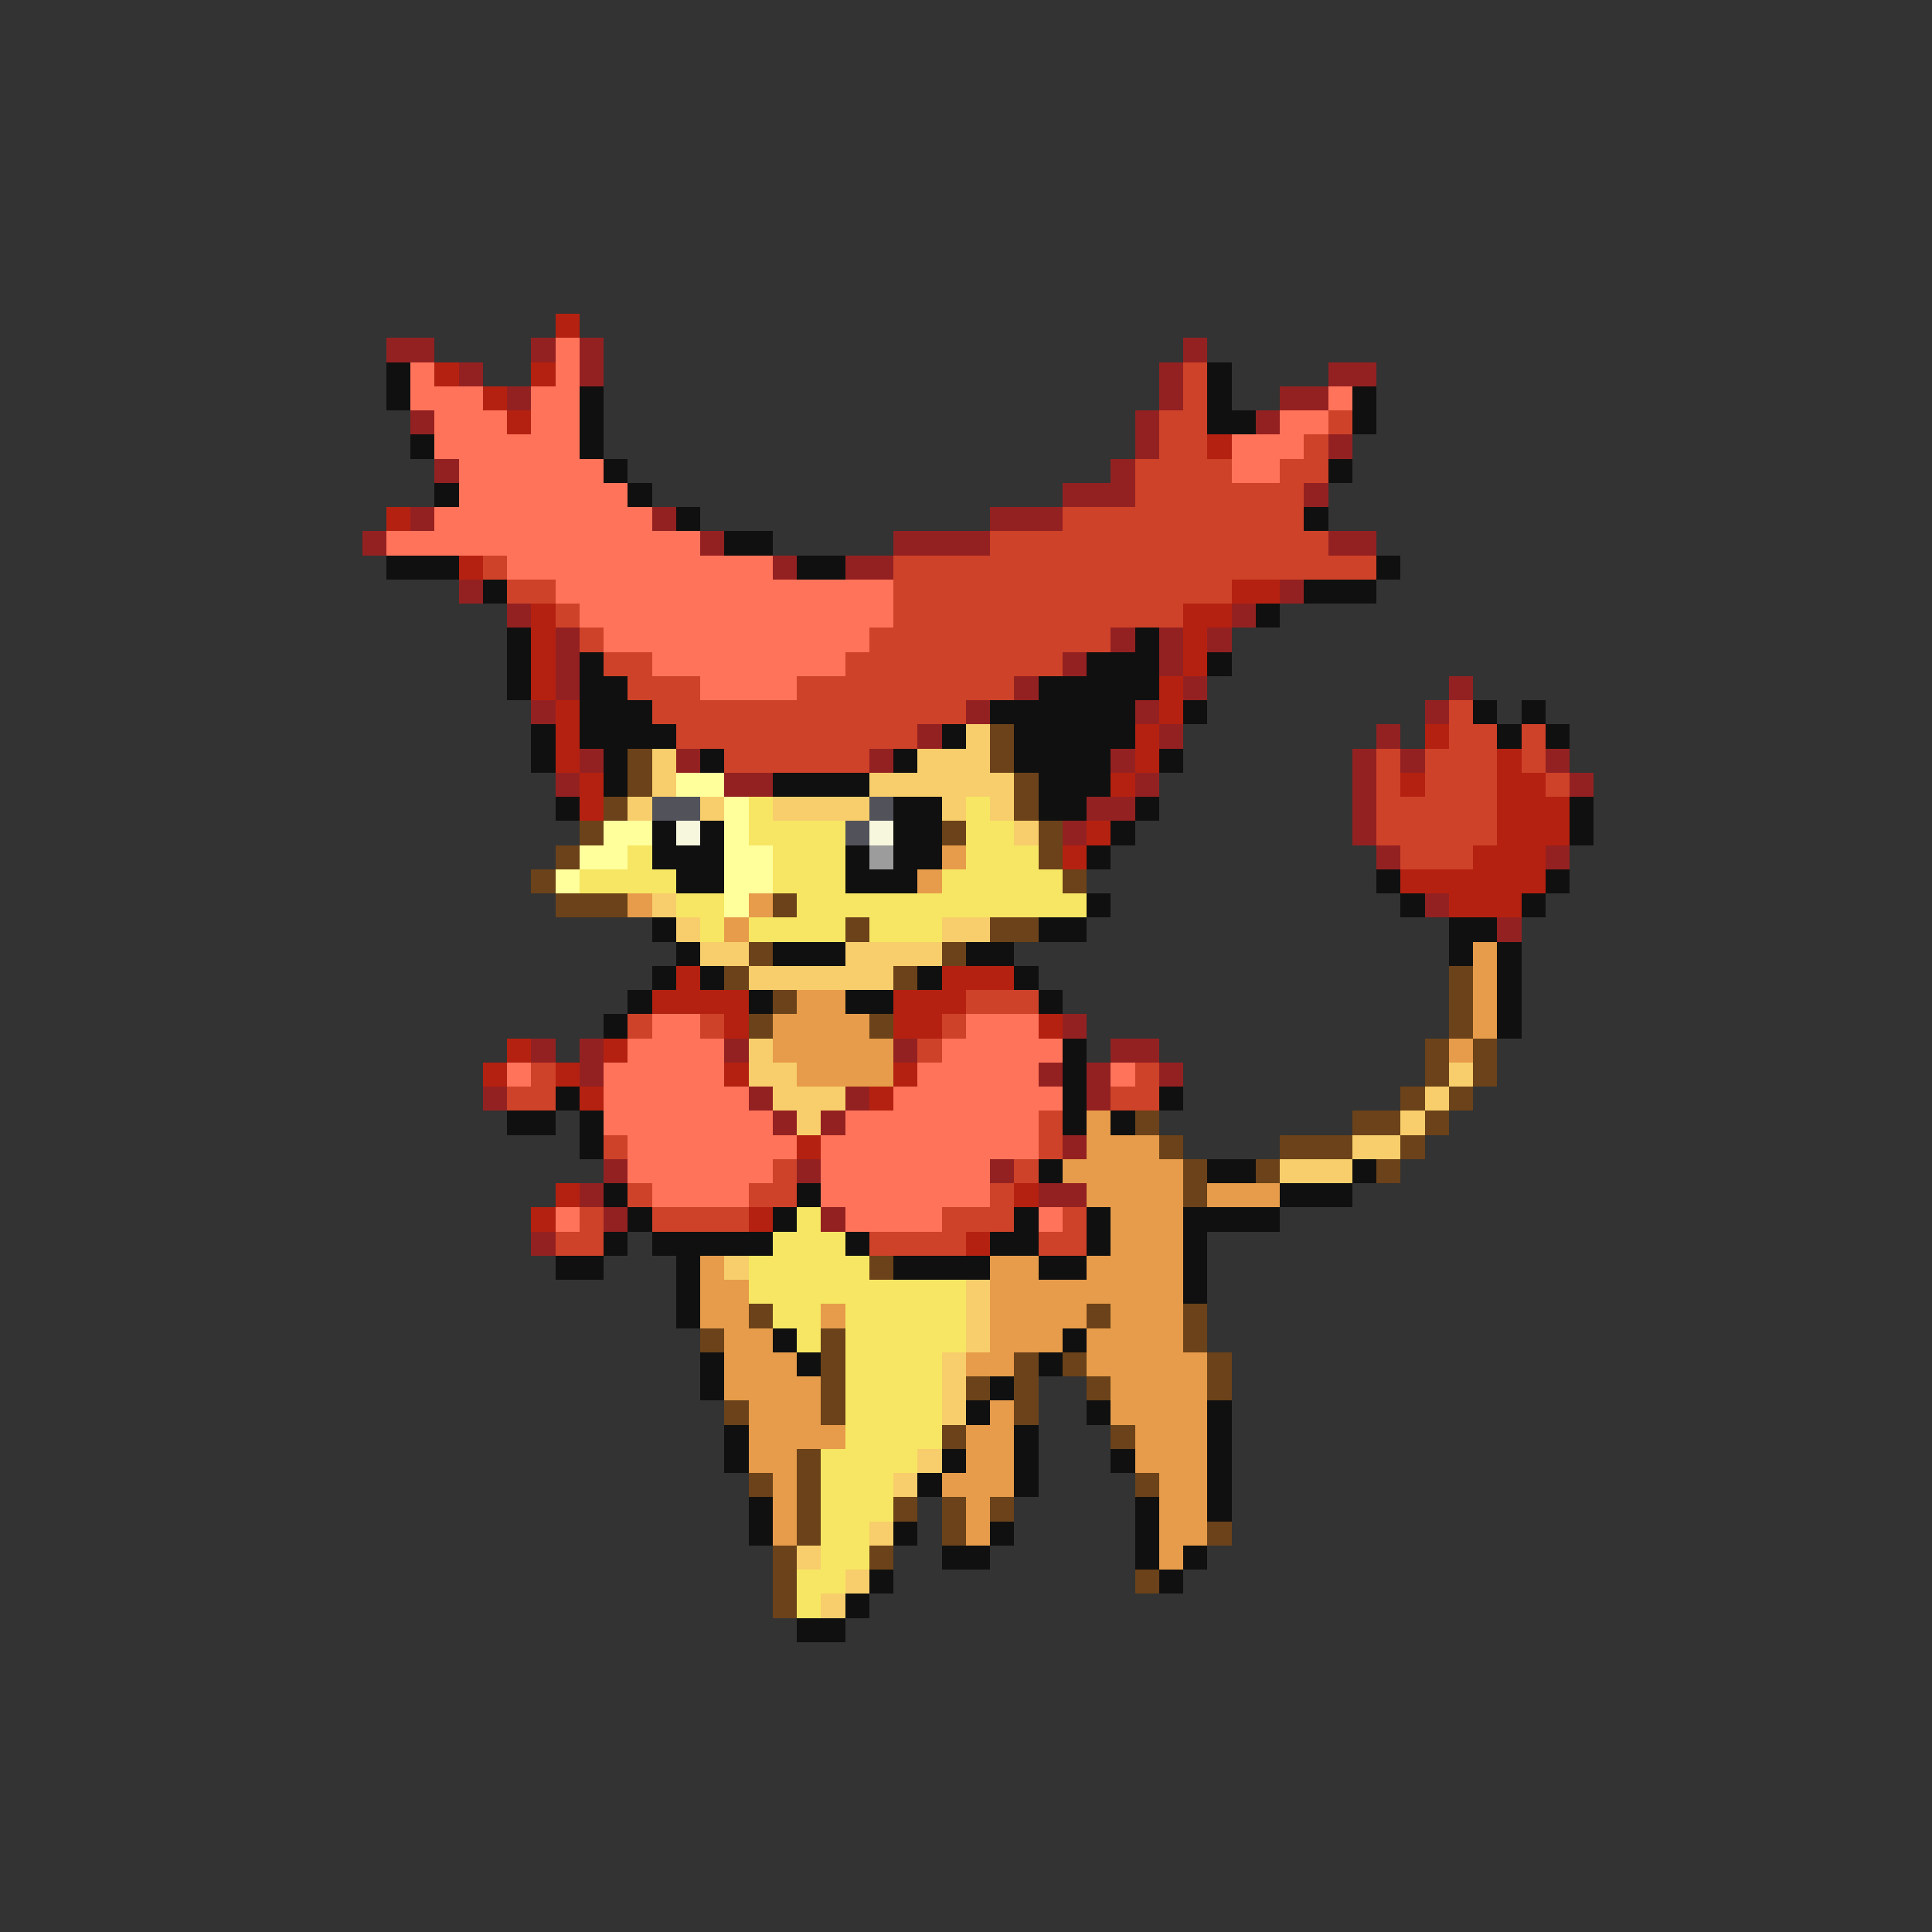 <svg xmlns="http://www.w3.org/2000/svg" viewBox="0 -0.5 80 80" shape-rendering="crispEdges">
<rect x="0" y="-0.5" width="80" height="80" fill="#333333" stroke="none"/>
<path stroke="#b52110" d="M23 13h1M18 15h1M22 15h1M20 16h1M21 17h1M50 18h1M16 21h1M19 23h1M51 24h2M22 25h1M49 25h2M22 26h1M49 26h1M22 27h1M49 27h1M22 28h1M48 28h1M23 29h1M48 29h1M23 30h1M47 30h1M59 30h1M23 31h1M47 31h1M62 31h1M24 32h1M46 32h1M58 32h1M62 32h2M24 33h1M62 33h3M45 34h1M62 34h3M44 35h1M61 35h3M58 36h6M60 37h3M28 40h1M39 40h3M27 41h4M37 41h3M30 42h1M37 42h2M43 42h1M21 43h1M25 43h1M20 44h1M23 44h1M30 44h1M37 44h1M24 45h1M36 45h1M33 47h1M23 49h1M42 49h1M22 50h1M31 50h1M40 51h1" />
<path stroke="#942121" d="M16 14h2M22 14h1M24 14h1M49 14h1M19 15h1M24 15h1M48 15h1M55 15h2M21 16h1M48 16h1M53 16h2M17 17h1M47 17h1M52 17h1M47 18h1M55 18h1M18 19h1M46 19h1M44 20h3M54 20h1M17 21h1M27 21h1M41 21h3M15 22h1M29 22h1M37 22h4M55 22h2M32 23h1M35 23h2M19 24h1M53 24h1M21 25h1M51 25h1M23 26h1M46 26h1M48 26h1M50 26h1M23 27h1M44 27h1M48 27h1M23 28h1M42 28h1M49 28h1M60 28h1M22 29h1M40 29h1M47 29h1M59 29h1M38 30h1M48 30h1M57 30h1M24 31h1M28 31h1M36 31h1M46 31h1M56 31h1M58 31h1M64 31h1M23 32h1M30 32h2M47 32h1M56 32h1M65 32h1M45 33h2M56 33h1M44 34h1M56 34h1M57 35h1M64 35h1M59 37h1M62 38h1M44 42h1M22 43h1M24 43h1M30 43h1M37 43h1M46 43h2M24 44h1M43 44h1M45 44h1M48 44h1M20 45h1M31 45h1M35 45h1M45 45h1M32 46h1M34 46h1M44 47h1M25 48h1M33 48h1M41 48h1M24 49h1M43 49h2M25 50h1M34 50h1M22 51h1" />
<path stroke="#ff735a" d="M23 14h1M17 15h1M23 15h1M17 16h3M22 16h2M55 16h1M18 17h3M22 17h2M53 17h2M18 18h6M51 18h3M19 19h6M51 19h2M19 20h7M18 21h9M16 22h13M21 23h11M23 24h14M24 25h13M25 26h11M27 27h8M29 28h4M27 42h2M40 42h3M26 43h4M39 43h5M21 44h1M25 44h5M38 44h5M46 44h1M25 45h6M37 45h7M25 46h7M35 46h8M26 47h7M34 47h9M26 48h6M34 48h7M27 49h4M34 49h7M23 50h1M35 50h4M43 50h1" />
<path stroke="#101010" d="M16 15h1M50 15h1M16 16h1M24 16h1M50 16h1M56 16h1M24 17h1M50 17h2M56 17h1M17 18h1M24 18h1M25 19h1M55 19h1M18 20h1M26 20h1M28 21h1M54 21h1M30 22h2M16 23h3M33 23h2M57 23h1M20 24h1M54 24h3M52 25h1M21 26h1M47 26h1M21 27h1M24 27h1M45 27h3M50 27h1M21 28h1M24 28h2M43 28h5M24 29h3M41 29h6M49 29h1M61 29h1M63 29h1M22 30h1M24 30h4M39 30h1M42 30h5M62 30h1M64 30h1M22 31h1M25 31h1M29 31h1M37 31h1M42 31h4M48 31h1M25 32h1M32 32h4M43 32h3M23 33h1M37 33h2M43 33h2M47 33h1M65 33h1M27 34h1M29 34h1M37 34h2M46 34h1M65 34h1M27 35h3M35 35h1M37 35h2M45 35h1M28 36h2M35 36h3M57 36h1M64 36h1M45 37h1M58 37h1M63 37h1M27 38h1M43 38h2M60 38h2M28 39h1M32 39h3M40 39h2M60 39h1M62 39h1M27 40h1M29 40h1M38 40h1M42 40h1M62 40h1M26 41h1M31 41h1M35 41h2M43 41h1M62 41h1M25 42h1M62 42h1M44 43h1M44 44h1M23 45h1M44 45h1M48 45h1M21 46h2M24 46h1M44 46h1M46 46h1M24 47h1M43 48h1M50 48h2M56 48h1M25 49h1M33 49h1M53 49h3M26 50h1M32 50h1M42 50h1M45 50h1M49 50h4M25 51h1M27 51h5M35 51h1M41 51h2M45 51h1M49 51h1M23 52h2M28 52h1M37 52h4M43 52h2M49 52h1M28 53h1M49 53h1M28 54h1M32 55h1M44 55h1M29 56h1M33 56h1M43 56h1M29 57h1M41 57h1M40 58h1M45 58h1M50 58h1M30 59h1M42 59h1M50 59h1M30 60h1M39 60h1M42 60h1M46 60h1M50 60h1M38 61h1M42 61h1M50 61h1M31 62h1M47 62h1M50 62h1M31 63h1M37 63h1M41 63h1M47 63h1M39 64h2M47 64h1M49 64h1M36 65h1M48 65h1M35 66h1M33 67h2" />
<path stroke="#ce4229" d="M49 15h1M49 16h1M48 17h2M55 17h1M48 18h2M54 18h1M47 19h4M53 19h2M47 20h7M44 21h10M41 22h14M20 23h1M37 23h20M21 24h2M37 24h14M23 25h1M37 25h12M24 26h1M36 26h10M25 27h2M35 27h9M26 28h3M33 28h9M27 29h13M60 29h1M28 30h10M60 30h2M63 30h1M30 31h6M57 31h1M59 31h3M63 31h1M57 32h1M59 32h3M64 32h1M57 33h5M57 34h5M58 35h3M40 41h3M26 42h1M29 42h1M39 42h1M38 43h1M22 44h1M47 44h1M21 45h2M46 45h2M43 46h1M25 47h1M43 47h1M32 48h1M42 48h1M26 49h1M31 49h2M41 49h1M24 50h1M27 50h4M39 50h3M44 50h1M23 51h2M36 51h4M43 51h2" />
<path stroke="#f7ce6b" d="M40 30h1M27 31h1M38 31h3M27 32h1M36 32h6M26 33h1M29 33h1M32 33h4M39 33h1M41 33h1M42 34h1M27 37h1M28 38h1M39 38h2M29 39h2M35 39h4M31 40h6M31 43h1M31 44h2M60 44h1M32 45h3M59 45h1M33 46h1M58 46h1M56 47h2M53 48h3M30 52h1M40 53h1M40 54h1M40 55h1M39 56h1M39 57h1M39 58h1M38 60h1M37 61h1M36 63h1M33 64h1M35 65h1M34 66h1" />
<path stroke="#6b4219" d="M41 30h1M26 31h1M41 31h1M26 32h1M42 32h1M25 33h1M42 33h1M24 34h1M39 34h1M43 34h1M23 35h1M43 35h1M22 36h1M44 36h1M23 37h3M32 37h1M35 38h1M41 38h2M31 39h1M39 39h1M30 40h1M37 40h1M60 40h1M32 41h1M60 41h1M31 42h1M36 42h1M60 42h1M59 43h1M61 43h1M59 44h1M61 44h1M58 45h1M60 45h1M47 46h1M56 46h2M59 46h1M48 47h1M53 47h3M58 47h1M49 48h1M52 48h1M57 48h1M49 49h1M36 52h1M31 54h1M45 54h1M49 54h1M29 55h1M34 55h1M49 55h1M34 56h1M42 56h1M44 56h1M50 56h1M34 57h1M40 57h1M42 57h1M45 57h1M50 57h1M30 58h1M34 58h1M42 58h1M39 59h1M46 59h1M33 60h1M31 61h1M33 61h1M47 61h1M33 62h1M37 62h1M39 62h1M41 62h1M33 63h1M39 63h1M50 63h1M32 64h1M36 64h1M32 65h1M47 65h1M32 66h1" />
<path stroke="#ffff9c" d="M28 32h2M30 33h1M25 34h2M30 34h1M24 35h2M30 35h2M23 36h1M30 36h2M30 37h1" />
<path stroke="#52525a" d="M27 33h2M36 33h1M35 34h1" />
<path stroke="#f7e663" d="M31 33h1M40 33h1M31 34h4M40 34h2M26 35h1M32 35h3M40 35h3M24 36h4M32 36h3M39 36h5M28 37h2M33 37h12M29 38h1M31 38h4M36 38h3M33 50h1M32 51h3M31 52h5M31 53h9M32 54h2M35 54h5M33 55h1M35 55h5M35 56h4M35 57h4M35 58h4M35 59h4M34 60h4M34 61h3M34 62h3M34 63h2M34 64h2M33 65h2M33 66h1" />
<path stroke="#f7f7de" d="M28 34h1M36 34h1" />
<path stroke="#9c9c9c" d="M36 35h1" />
<path stroke="#e69c4a" d="M39 35h1M38 36h1M26 37h1M31 37h1M30 38h1M61 39h1M61 40h1M33 41h2M61 41h1M32 42h4M61 42h1M32 43h5M60 43h1M33 44h4M45 46h1M45 47h3M44 48h5M45 49h4M50 49h3M46 50h3M46 51h3M29 52h1M41 52h2M45 52h4M29 53h2M41 53h8M29 54h2M34 54h1M41 54h4M46 54h3M30 55h2M41 55h3M45 55h4M30 56h3M40 56h2M45 56h5M30 57h4M46 57h4M31 58h3M41 58h1M46 58h4M31 59h4M40 59h2M47 59h3M31 60h2M40 60h2M47 60h3M32 61h1M39 61h3M48 61h2M32 62h1M40 62h1M48 62h2M32 63h1M40 63h1M48 63h2M48 64h1" />
</svg>